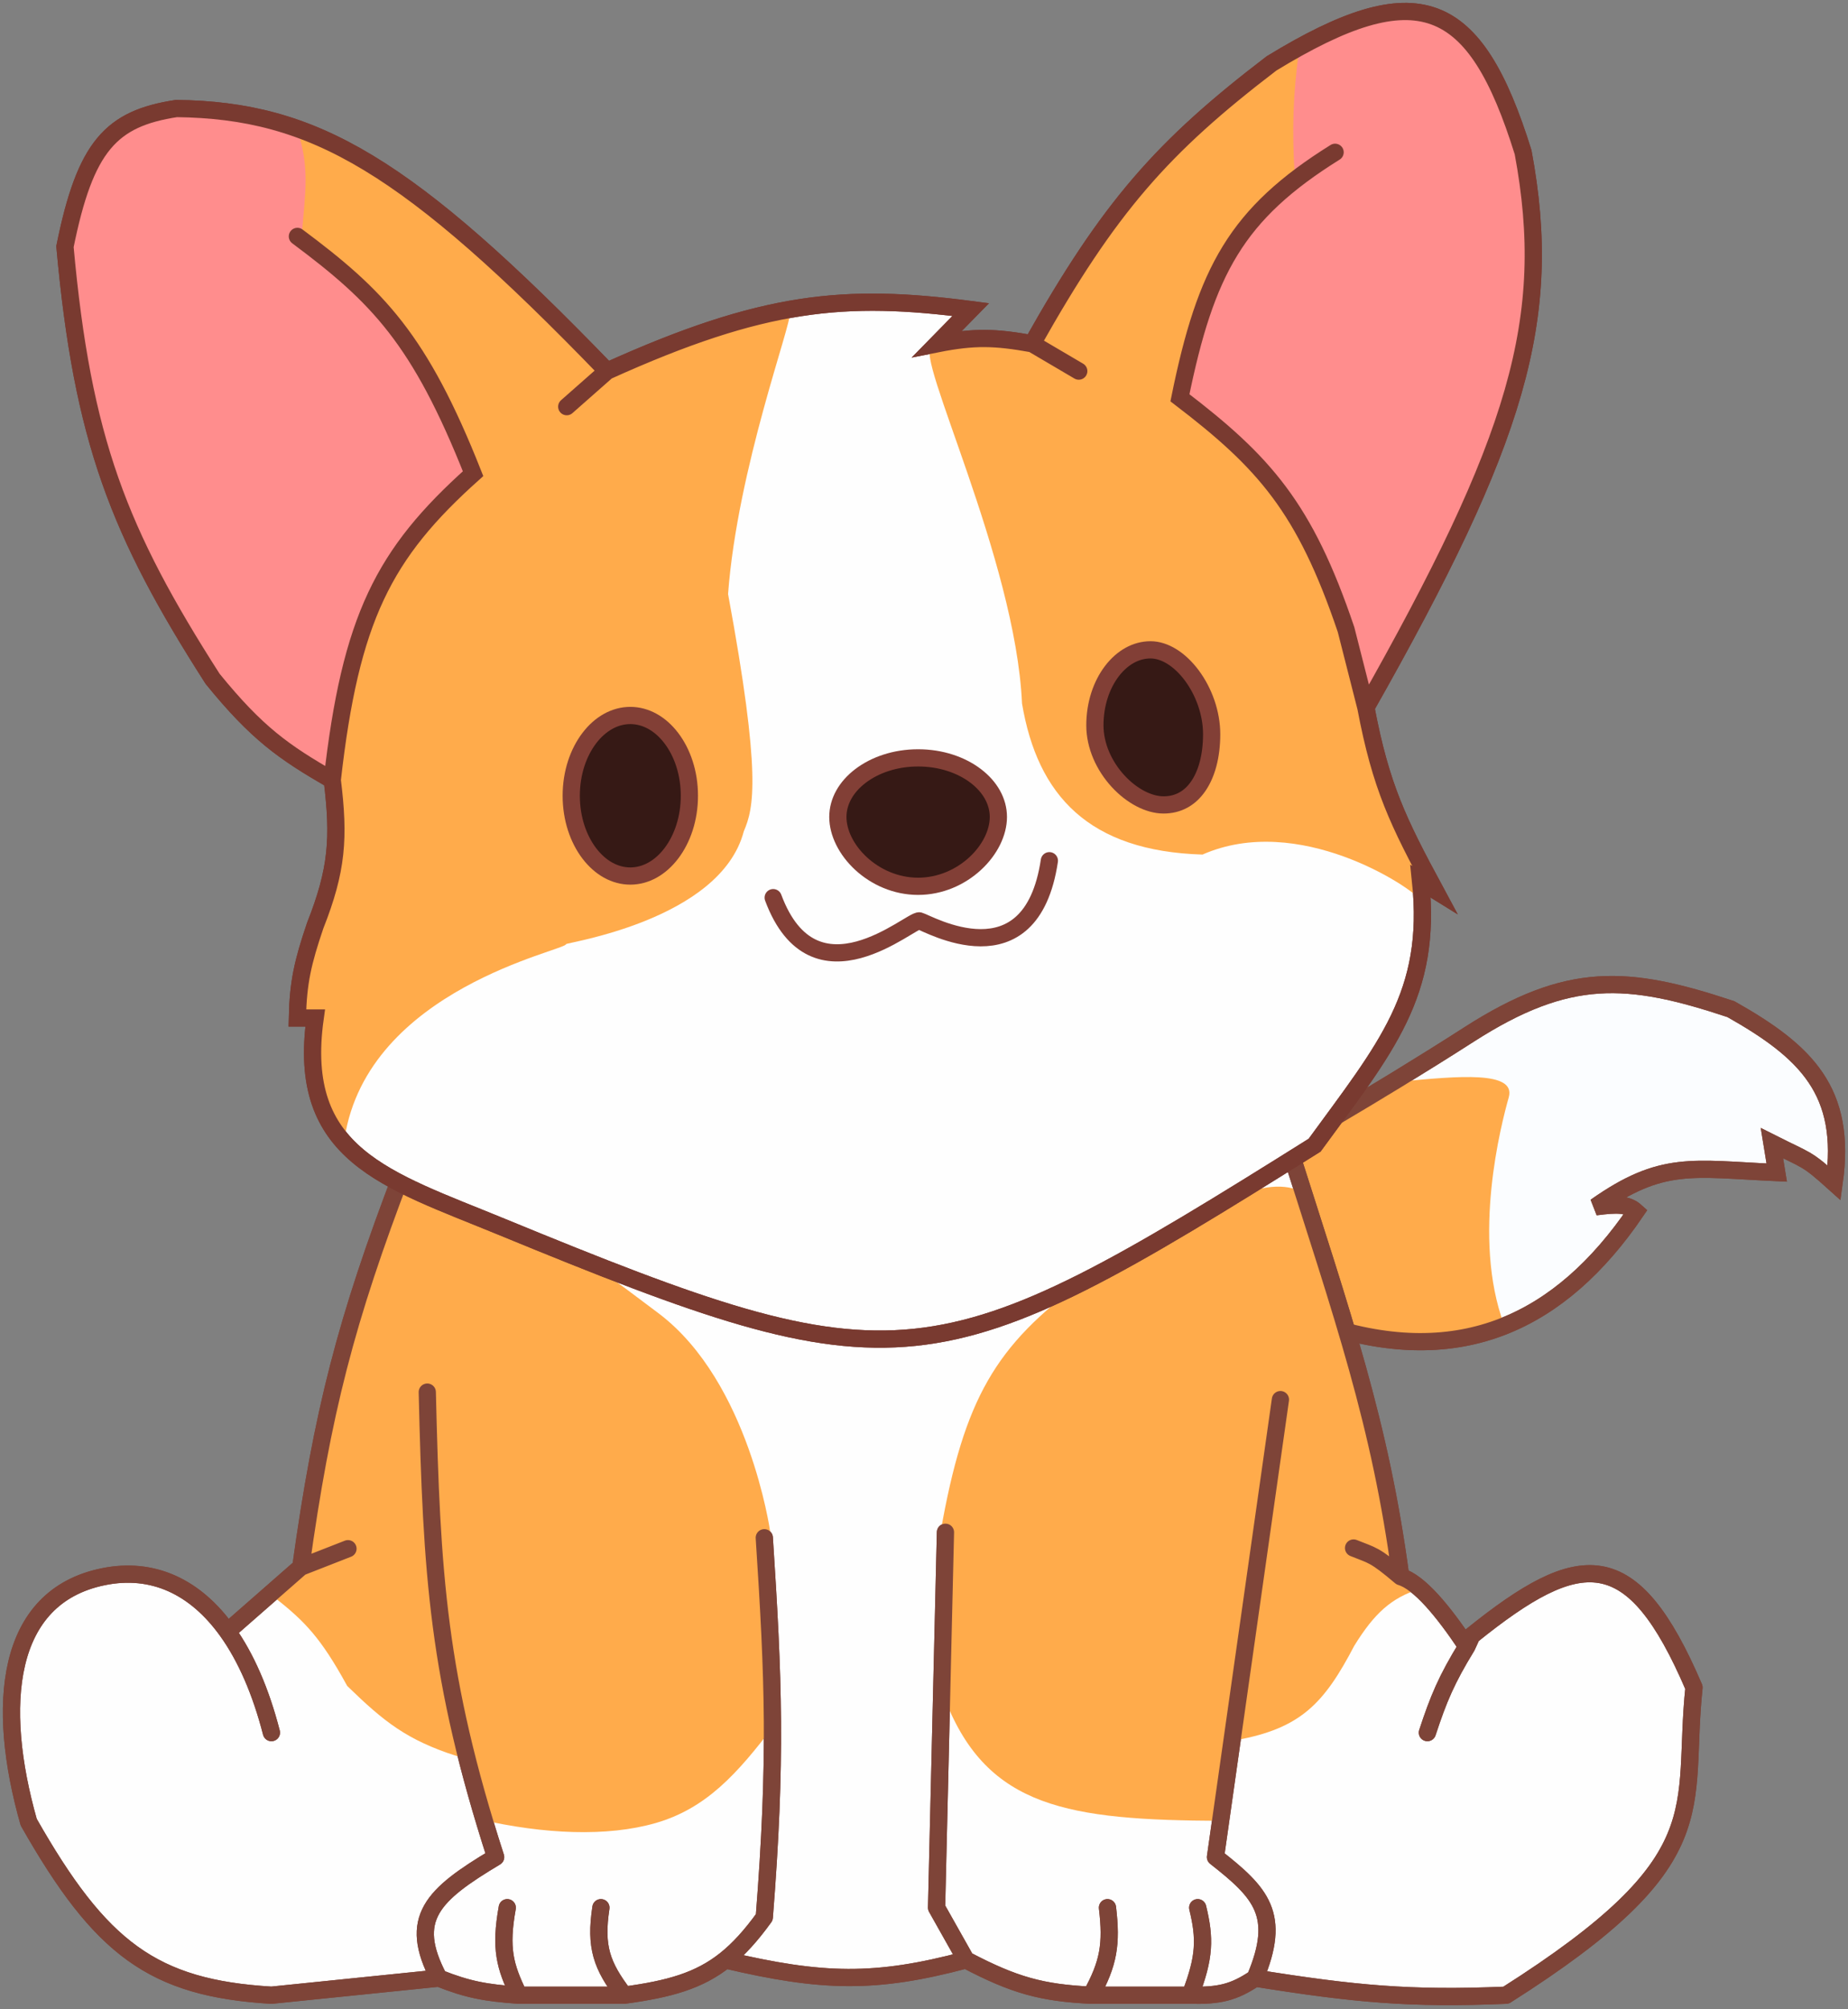 <svg width="161" height="175" viewBox="0 0 161 175" fill="none" xmlns="http://www.w3.org/2000/svg">
<rect x="0" y="0" width="161" height="175" fill="#808080" stroke="none"/>
<path d="M142.521 105.522C135.946 115.176 127.215 119.28 115.363 115.409L111.313 100.162C111.313 100.162 119.354 95.636 127.989 90.097C136.625 84.558 141.765 84.888 150.8 87.893C157.351 91.592 160.924 95.04 159.793 103.021C157.323 100.798 157.471 101.13 154.373 99.567L154.79 102.127C147.402 101.791 144.796 101.019 139.007 105.105C140.918 104.859 141.798 104.867 142.521 105.522Z" fill="#FBFDFF" stroke="#7E4438" stroke-width="1.5"/>
<path d="M131.444 95.576C130.789 97.899 128.212 107.767 131.027 115.349C125.21 117.138 122.109 116.934 115.959 115.349L111.194 100.341L121.974 94.206C127.082 93.71 132.099 93.254 131.444 95.576Z" fill="#FFAB4B"/>
<path d="M142.521 105.522C135.946 115.176 127.215 119.28 115.363 115.409L111.313 100.162C111.313 100.162 119.354 95.636 127.989 90.097C136.625 84.558 141.765 84.888 150.8 87.893C157.351 91.592 160.924 95.04 159.793 103.021C157.323 100.798 157.471 101.13 154.373 99.567L154.79 102.127C147.402 101.791 144.796 101.019 139.007 105.105C140.918 104.859 141.798 104.867 142.521 105.522Z" stroke="#7E4438" stroke-width="1.5"/>
<path d="M2.503 158.706C-0.381 148.568 0.425 139.078 8.995 137.326C13.28 136.449 17.011 138.162 19.816 142.09L26.207 136.492C28.082 122.975 30.126 115.011 35.081 102.068C35.081 102.068 65.574 116.6 77.724 115.23C89.873 113.86 99.9 107.98 112.147 99.447C117.07 114.945 120.237 123.905 122.034 137.326C123.642 137.802 125.713 140.28 127.791 143.4L128.228 142.447C137.674 134.839 142.2 134.399 147.584 146.974C146.452 157.694 149.903 161.917 131.206 173.774C122.837 174.127 118.028 173.669 109.348 172.285C107.456 173.557 106.192 173.828 103.69 173.774H95.055C90.766 173.564 88.378 172.916 84.156 170.698C76.252 172.802 71.646 172.688 63.192 170.698C60.89 172.525 58.313 173.239 54.377 173.774H45.206C42.317 173.569 40.77 173.291 38.237 172.285L23.646 173.774C13.329 173.159 8.758 169.714 2.503 158.706Z" fill="#FEFEFE"/>
<path d="M23.646 150.904C22.716 147.292 21.416 144.331 19.816 142.09M38.237 172.285L23.646 173.774C13.329 173.159 8.758 169.714 2.503 158.706C-0.381 148.568 0.425 139.078 8.995 137.326C13.28 136.449 17.011 138.162 19.816 142.09M38.237 172.285C35.491 167.086 37.68 165.034 43.181 161.744C38.133 146.095 37.604 137.18 37.225 121.245M38.237 172.285C40.77 173.291 42.317 173.569 45.206 173.774M45.206 173.774C43.983 171.257 43.554 169.704 44.193 166.151M45.206 173.774H54.377M54.377 173.774C52.414 171.196 51.834 169.573 52.352 166.151M54.377 173.774C58.313 173.239 60.89 172.525 63.192 170.698M66.586 133.931C67.389 146.236 67.67 153.263 66.586 166.985C65.433 168.582 64.347 169.78 63.192 170.698M63.192 170.698C71.646 172.688 76.252 172.802 84.156 170.698M84.156 170.698L81.595 166.151L82.369 133.454M84.156 170.698C88.378 172.916 90.766 173.564 95.055 173.774M95.055 173.774C96.595 170.99 96.863 169.312 96.484 166.151M95.055 173.774H103.69M103.69 173.774C104.977 170.451 104.995 168.824 104.345 166.151M103.69 173.774C106.192 173.828 107.456 173.557 109.348 172.285M109.348 172.285C111.678 166.774 109.875 164.863 105.894 161.744L111.552 121.9M109.348 172.285C118.028 173.669 122.837 174.127 131.206 173.774C149.903 161.917 146.452 157.694 147.584 146.974C142.2 134.399 137.674 134.839 128.228 142.447L127.791 143.4M124.356 150.904C125.333 147.929 126.028 146.279 127.791 143.4M127.791 143.4C125.713 140.28 123.642 137.802 122.034 137.326M117.924 134.824C119.588 135.497 119.711 135.36 122.034 137.326M122.034 137.326C120.237 123.905 117.07 114.945 112.147 99.447C99.9 107.98 89.873 113.86 77.724 115.23C65.574 116.6 35.081 102.068 35.081 102.068C30.126 115.011 28.082 122.975 26.207 136.492M26.207 136.492L19.816 142.09M26.207 136.492L30.316 134.884" stroke="#7E4438" stroke-width="1.5" stroke-linecap="round" stroke-linejoin="round"/>
<path d="M121.915 136.313C119.112 122.286 116.759 115.745 113.279 103.736C109.926 102.228 104.674 105.198 94.28 111.657C86.763 117.182 83.998 121.784 81.952 133.395L82.369 133.037V148.105C86.059 157.45 93.086 158.526 106.37 158.587L111.313 121.245L112.028 121.781L107.68 151.56C113.317 150.541 115.354 148.372 117.984 143.341C119.746 140.491 121.216 139.18 123.642 138.398L117.984 135.122L117.388 134.586L117.984 134.288L121.915 136.313Z" fill="#FFAB4B"/>
<path d="M26.445 136.849L24.42 138.576C27.12 140.698 28.566 142.221 30.852 146.378C33.963 149.396 35.839 150.872 39.965 152.215C37.334 138.168 36.969 129.033 36.867 121.067H37.582C37.815 135.889 38.642 143.63 42.049 157.754C47.449 158.987 52.829 159.242 56.938 158.051C61.048 156.86 63.649 154.035 66.825 149.833L66.348 133.454C66.348 133.454 64.532 120.734 56.938 114.992C49.345 109.25 44.715 105.982 35.26 102.425C30.363 115.101 28.546 122.732 26.683 135.777L30.316 134.646V135.122L26.445 136.849Z" fill="#FFAB4B" stroke="#FFAB4B" stroke-width="1.5"/>
<path d="M23.646 150.904C22.716 147.292 21.416 144.331 19.816 142.09M38.237 172.285L23.646 173.774C13.329 173.159 8.758 169.714 2.503 158.706C-0.381 148.568 0.425 139.078 8.995 137.326C13.28 136.449 17.011 138.162 19.816 142.09M38.237 172.285C35.491 167.086 37.68 165.034 43.181 161.744C38.133 146.095 37.604 137.18 37.225 121.245M38.237 172.285C40.77 173.291 42.317 173.569 45.206 173.774M45.206 173.774C43.983 171.257 43.554 169.704 44.193 166.151M45.206 173.774H54.377M54.377 173.774C52.414 171.196 51.834 169.573 52.352 166.151M54.377 173.774C58.313 173.239 60.89 172.525 63.192 170.698M66.586 133.931C67.389 146.236 67.67 153.263 66.586 166.985C65.433 168.582 64.347 169.78 63.192 170.698M63.192 170.698C71.646 172.688 76.252 172.802 84.156 170.698M84.156 170.698L81.595 166.151L82.369 133.454M84.156 170.698C88.378 172.916 90.766 173.564 95.055 173.774M95.055 173.774C96.595 170.99 96.863 169.312 96.484 166.151M95.055 173.774H103.69M103.69 173.774C104.977 170.451 104.995 168.824 104.345 166.151M103.69 173.774C106.192 173.828 107.456 173.557 109.348 172.285M109.348 172.285C111.678 166.774 109.875 164.863 105.894 161.744L111.552 121.9M109.348 172.285C118.028 173.669 122.837 174.127 131.206 173.774C149.903 161.917 146.452 157.694 147.584 146.974C142.2 134.399 137.674 134.839 128.228 142.447L127.791 143.4M124.356 150.904C125.333 147.929 126.028 146.279 127.791 143.4M127.791 143.4C125.713 140.28 123.642 137.802 122.034 137.326M117.924 134.824C119.588 135.497 119.711 135.36 122.034 137.326M122.034 137.326C120.237 123.905 117.07 114.945 112.147 99.447C99.9 107.98 89.873 113.86 77.724 115.23C65.574 116.6 35.081 102.068 35.081 102.068C30.126 115.011 28.082 122.975 26.207 136.492M26.207 136.492L19.816 142.09M26.207 136.492L30.316 134.884" stroke="#7E4438" stroke-width="1.5" stroke-linecap="round" stroke-linejoin="round"/>
<path d="M114.53 99.741C81.297 120.586 78.503 121.158 43.657 106.828C33.667 102.72 25.783 100.61 27.458 88.663H25.909C25.976 85.543 26.388 83.78 27.458 80.623C29.377 75.771 29.57 72.984 28.947 67.937C24.704 65.504 22.375 63.855 18.524 59.123C10.359 46.373 7.187 38.352 5.66 21.483C7.43 12.711 9.678 10.325 15.368 9.453C27.358 9.6 35.481 14.3 52.889 32.322C66.543 26.15 73.614 25.533 84.573 26.962L81.654 29.94C84.887 29.301 86.7 29.358 89.933 29.94C96.64 18.012 101.273 12.781 110.778 5.522C123.545 -2.273 128.507 -0.177 132.695 13.264C135.401 27.787 132.199 38.308 118.997 61.624C120.307 68.533 121.799 71.568 125.012 77.526L123.761 76.752C124.798 86.579 120.734 91.238 114.53 99.741Z" fill="#FEFEFE"/>
<path d="M116.316 13.264C107.732 18.622 105.053 23.558 102.797 34.645C110.139 40.253 113.67 44.186 117.269 54.835L118.997 61.624M118.997 61.624C120.307 68.533 121.799 71.568 125.012 77.526L123.761 76.752C124.798 86.579 120.734 91.238 114.53 99.741C81.297 120.586 78.503 121.158 43.657 106.828C33.667 102.72 25.783 100.61 27.458 88.663H25.909C25.976 85.543 26.388 83.78 27.458 80.623C29.377 75.771 29.57 72.984 28.947 67.937M118.997 61.624C132.199 38.308 135.401 27.787 132.695 13.264C128.507 -0.177 123.545 -2.273 110.778 5.522C101.273 12.781 96.64 18.012 89.933 29.94M89.933 29.94L93.983 32.322M89.933 29.94C86.7 29.358 84.887 29.301 81.654 29.94L84.573 26.962C73.614 25.533 66.543 26.15 52.889 32.322M52.889 32.322L49.375 35.419M52.889 32.322C35.481 14.3 27.358 9.6 15.368 9.453C9.678 10.325 7.43 12.711 5.66 21.483C7.187 38.352 10.359 46.373 18.524 59.123C22.375 63.855 24.704 65.504 28.947 67.937M28.947 67.937C30.538 53.829 33.431 48.224 41.215 41.256C36.564 29.512 32.915 25.812 25.909 20.59" stroke="#793A30" stroke-width="1.5" stroke-linecap="round"/>
<path d="M124.297 76.394C124.297 76.394 123.674 77.772 123.55 78.204C123.586 78.252 123.597 78.284 123.582 78.3C123.52 78.369 123.517 78.321 123.55 78.204C122.868 77.278 113.144 70.748 104.762 74.429C94.876 74.131 90.39 69.307 89.039 61.267C88.482 48.697 79.57 30.774 81.178 30.238C85.704 29.523 89.635 29.345 93.506 31.928C92.288 31.074 91.794 30.275 90.111 29.761C96.901 17.85 102.685 11.455 113.339 4.152C112.569 8.248 112.727 11.512 112.862 15.289C107.323 20.649 105.179 24.901 102.618 34.526C112.712 42.557 115.932 48.725 118.758 62.16L124.297 76.394Z" fill="#FFAB4B"/>
<path d="M49.315 82.231C49.315 82.79 32.044 86.102 30.019 99.145C26.624 97.597 27.577 89.52 27.577 88.961C27.577 88.694 26.445 88.603 26.088 88.187C26.505 83.72 29.066 76.752 29.244 73.595C30.075 73.595 26.743 57.932 35.974 46.795C37.49 44.966 39.445 42.661 41.156 41.077C41.804 40.477 33.413 23.448 25.492 20.59C25.909 16.897 25.556 11.933 25.909 11.656C26.597 11.117 35.438 15.766 41.156 21.543C43.479 23.627 51.515 29.749 52.71 32.561C50.209 34.109 49.299 35.266 49.613 35.062C49.375 35.777 48.84 35.811 49.613 35.36C51.547 31.552 63.251 28.213 68.79 27.32C69.043 28.026 64.248 40.744 63.43 51.738C66.348 67.521 65.675 70.372 64.8 72.404C62.775 80.147 49.315 82.091 49.315 82.231Z" fill="#FFAB4B"/>
<path d="M113.16 4.45C126.156 -3.683 129.538 4.45 132.278 12.907C133.326 18.119 134.042 20.843 133.29 25.95C132.994 33.033 127.605 48.438 118.997 61.148C117.739 55.825 116.994 52.938 114.589 47.926C109.688 40.347 107.432 38.375 102.976 34.586C105.854 23.699 107.145 19.637 116.376 13.264C115.748 13.264 112.803 15.349 112.803 15.349C112.542 11.274 112.658 8.23 113.16 4.45Z" fill="#FF8D8D"/>
<path d="M41.215 41.077C34.456 47.081 31.686 52.095 28.649 67.878C17.988 60.493 13.312 53.717 8.221 36.611C4.29 21.721 5.683 17.21 10.008 11.358C15.72 8.885 19.955 9.062 25.909 11.358C26.988 14.553 26.599 16.707 26.326 20.054C26.326 20.054 26.326 20.569 26.048 20.647C26.109 20.845 26.028 20.887 26.028 20.887C32.392 25.069 36.016 30.111 41.215 41.077Z" fill="#FF8D8D"/>
<path d="M116.316 13.264C107.732 18.622 105.053 23.558 102.797 34.645C110.139 40.253 113.67 44.186 117.269 54.835L118.997 61.624M118.997 61.624C120.307 68.533 121.799 71.568 125.012 77.526L123.761 76.752C124.798 86.579 120.734 91.238 114.53 99.741C81.297 120.586 78.503 121.158 43.657 106.828C33.667 102.72 25.783 100.61 27.458 88.663H25.909C25.976 85.543 26.388 83.78 27.458 80.623C29.377 75.771 29.57 72.984 28.947 67.937M118.997 61.624C132.199 38.308 135.401 27.787 132.695 13.264C128.507 -0.177 123.545 -2.273 110.778 5.522C101.273 12.781 96.64 18.012 89.933 29.94M89.933 29.94L93.983 32.322M89.933 29.94C86.7 29.358 84.887 29.301 81.654 29.94L84.573 26.962C73.614 25.533 66.543 26.15 52.889 32.322M52.889 32.322L49.375 35.419M52.889 32.322C35.481 14.3 27.358 9.6 15.368 9.453C9.678 10.325 7.43 12.711 5.66 21.483C7.187 38.352 10.359 46.373 18.524 59.123C22.375 63.855 24.704 65.504 28.947 67.937M28.947 67.937C30.538 53.829 33.431 48.224 41.215 41.256C36.564 29.512 32.915 25.812 25.909 20.59" stroke="#793A30" stroke-width="1.5" stroke-linecap="round"/>
<path d="M67.361 78.181C70.934 87.77 79.391 80.027 80.106 80.206C80.821 80.385 89.814 85.685 91.422 74.965" stroke="#823F36" stroke-width="1.5" stroke-linecap="round"/>
<path d="M60.06 69.307C60.06 71.296 59.445 73.068 58.486 74.327C57.528 75.586 56.258 76.299 54.913 76.299C53.569 76.299 52.299 75.586 51.341 74.327C50.382 73.068 49.767 71.296 49.767 69.307C49.767 67.318 50.382 65.546 51.341 64.287C52.299 63.028 53.569 62.315 54.913 62.315C56.258 62.315 57.528 63.028 58.486 64.287C59.445 65.546 60.06 67.318 60.06 69.307Z" fill="#361915" stroke="#823F36" stroke-width="1.5"/>
<path d="M105.561 63.947C105.561 65.867 105.12 67.43 104.383 68.49C103.663 69.527 102.649 70.106 101.368 70.106C100.099 70.106 98.603 69.341 97.397 68.025C96.202 66.72 95.388 64.974 95.388 63.173C95.388 61.3 95.969 59.632 96.874 58.448C97.778 57.265 98.973 56.597 100.236 56.597C101.454 56.597 102.775 57.411 103.832 58.828C104.875 60.229 105.561 62.099 105.561 63.947Z" fill="#361915" stroke="#823F36" stroke-width="1.5"/>
<path d="M79.987 77.193C78.057 77.193 76.298 76.395 75.02 75.218C73.733 74.032 72.995 72.523 72.995 71.153C72.995 69.809 73.708 68.539 74.967 67.581C76.226 66.622 77.998 66.007 79.987 66.007C81.976 66.007 83.748 66.622 85.007 67.581C86.266 68.539 86.979 69.809 86.979 71.153C86.979 72.523 86.241 74.032 84.954 75.218C83.675 76.395 81.917 77.193 79.987 77.193Z" fill="#361915" stroke="#823F36" stroke-width="1.5"/>
</svg>
